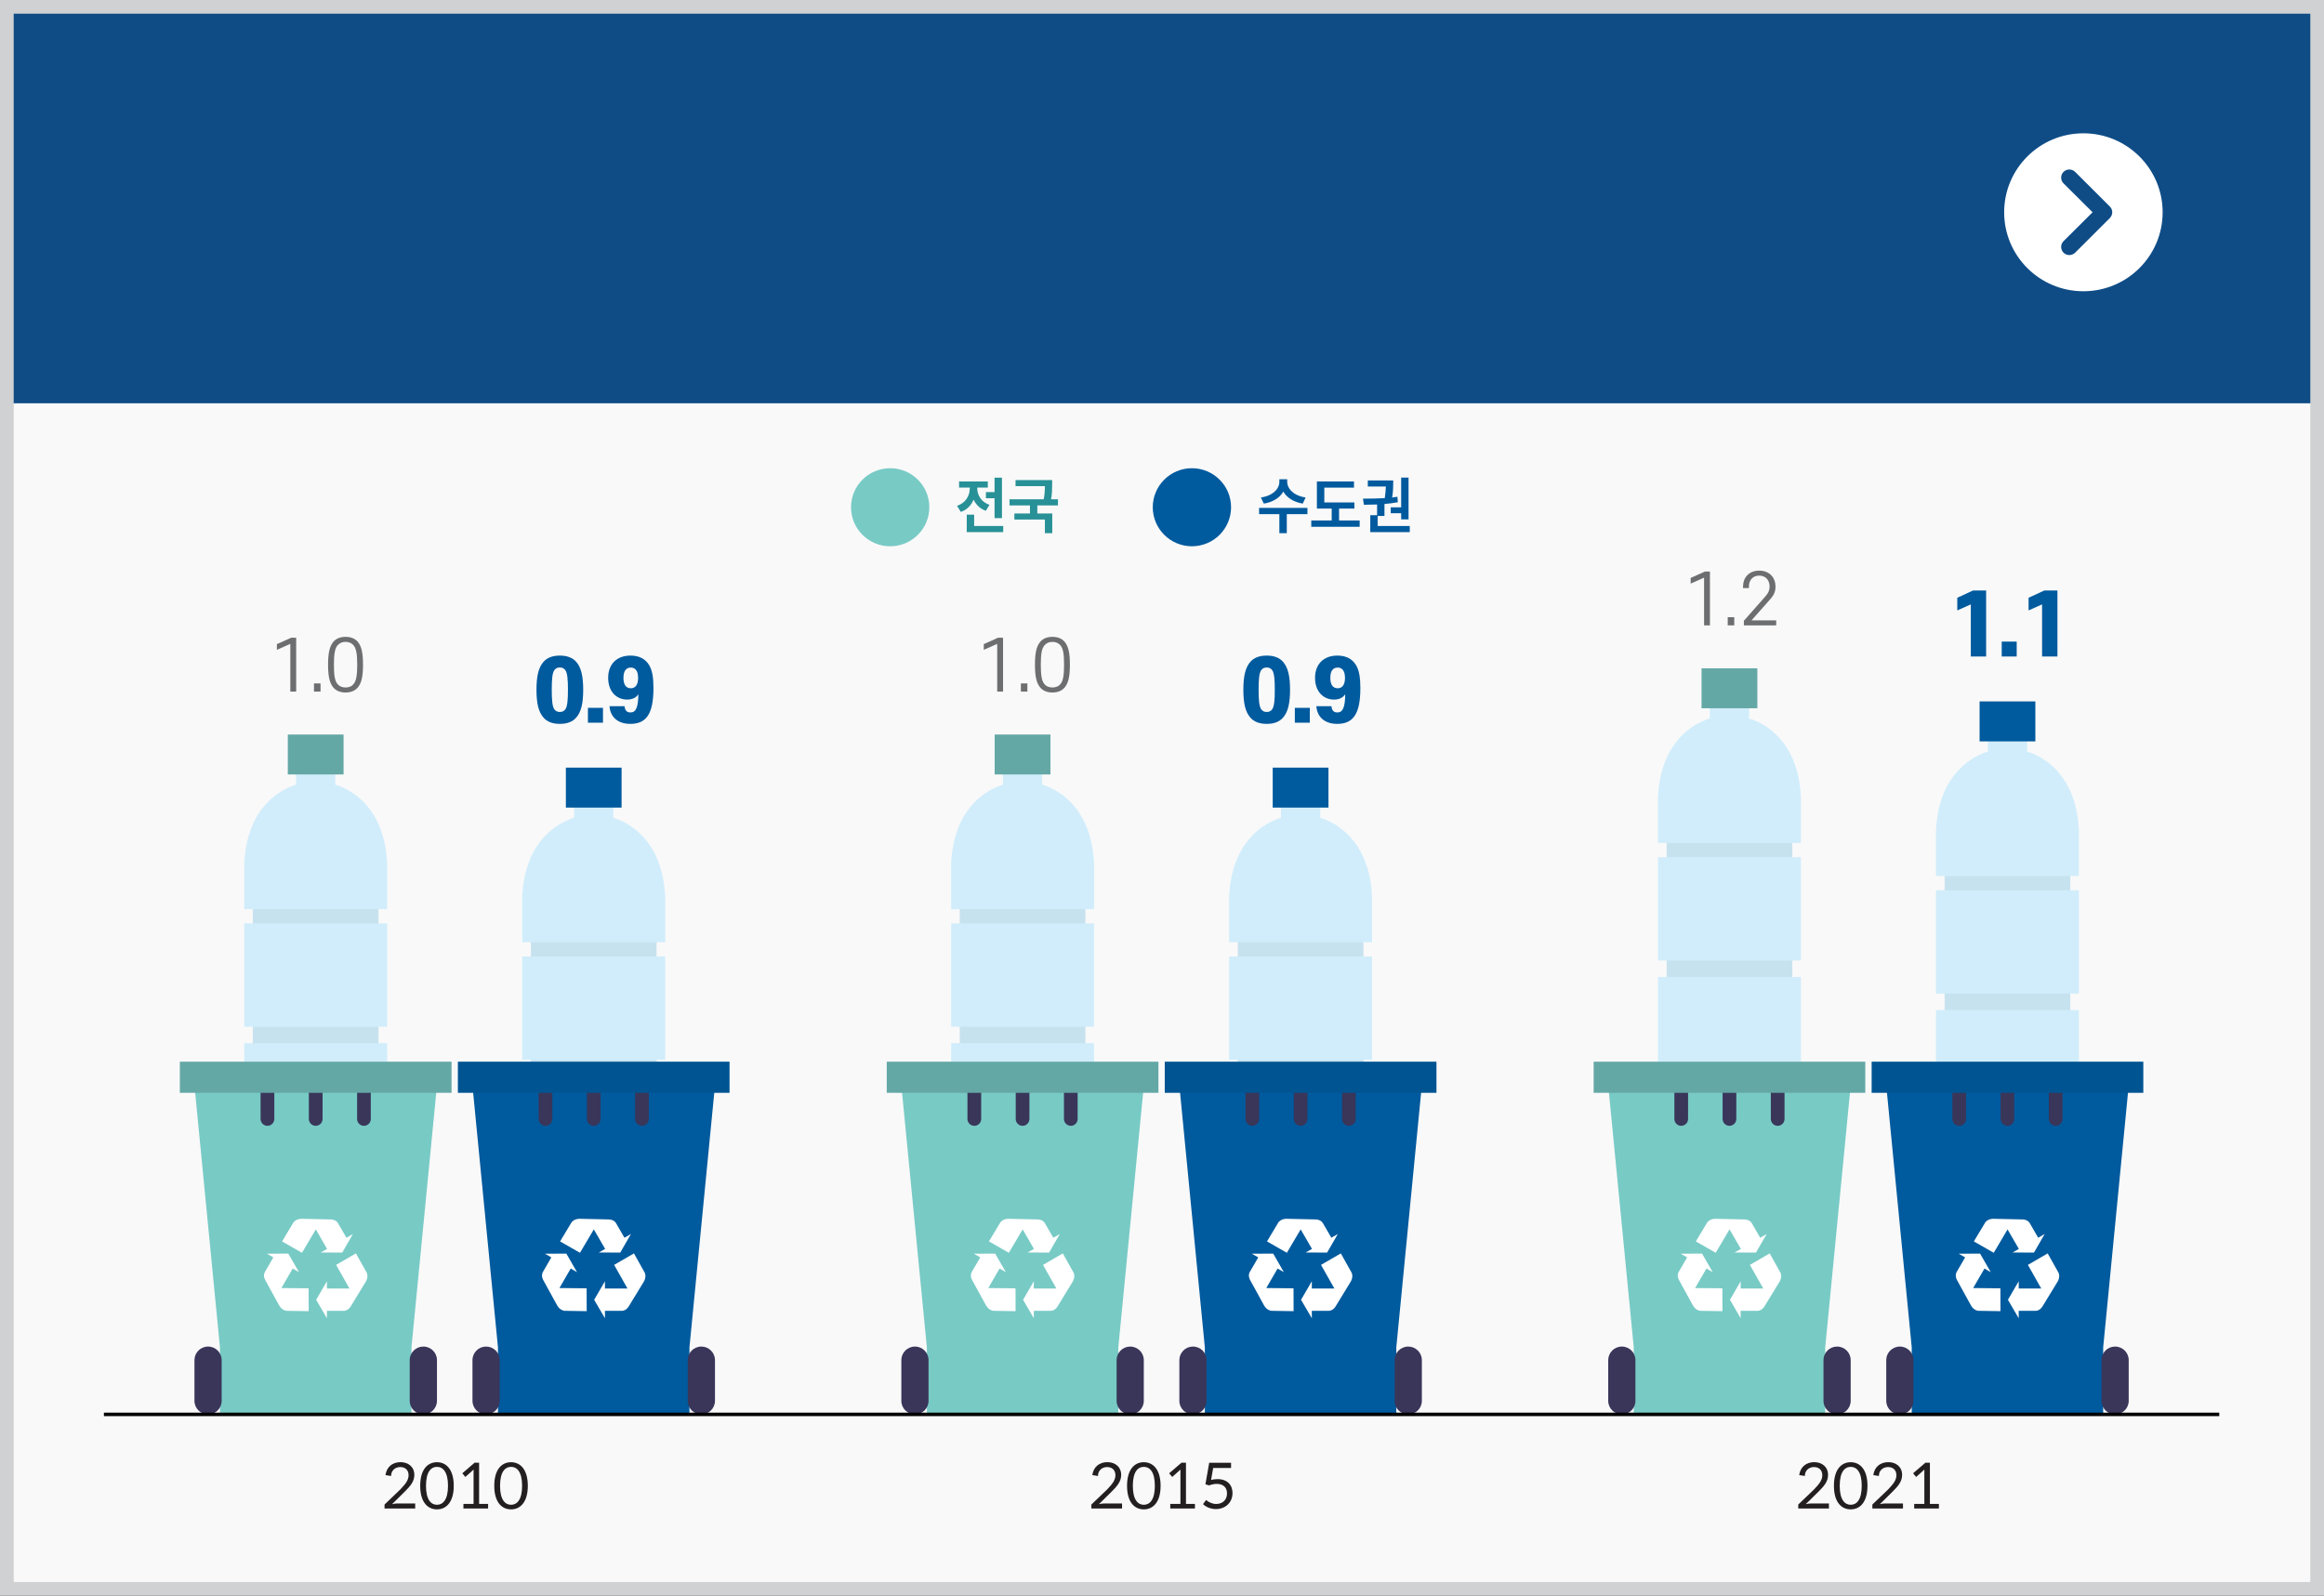 <?xml version="1.0" encoding="utf-8"?>
<!-- Generator: Adobe Illustrator 15.1.0, SVG Export Plug-In . SVG Version: 6.00 Build 0)  -->
<!DOCTYPE svg PUBLIC "-//W3C//DTD SVG 1.1//EN" "http://www.w3.org/Graphics/SVG/1.1/DTD/svg11.dtd">
<svg version="1.1" id="Layer_1" xmlns="http://www.w3.org/2000/svg" xmlns:xlink="http://www.w3.org/1999/xlink" x="0px" y="0px"
	 width="300px" height="206px" viewBox="0 0 300 206" enable-background="new 0 0 300 206" xml:space="preserve">
<rect x="0" y="0" width="300" height="206" fill="#333333" stroke="none"/>
<g>
	<rect x="0.884" y="0.882" fill="#F9F9F9" width="298.232" height="204.232"/>
	<rect x="0.884" y="0.882" fill="#0F4C86" width="298.232" height="51.181"/>
	<g>
		<path fill="#FFFFFF" d="M279.17,27.405c0,5.633-4.585,10.195-10.229,10.195l0,0c-5.649,0-10.229-4.563-10.229-10.195l0,0
			c0-5.63,4.58-10.196,10.229-10.196l0,0C274.585,17.209,279.17,21.775,279.17,27.405L279.17,27.405z"/>
		<path fill="#0F4C86" d="M272.358,26.664l-4.487-4.477c-0.415-0.408-1.084-0.408-1.494,0c-0.41,0.412-0.41,1.078,0,1.486
			l3.75,3.731l-3.75,3.73c-0.41,0.412-0.41,1.078,0,1.49c0.21,0.202,0.479,0.304,0.747,0.304s0.537-0.102,0.747-0.304l4.487-4.477
			c0.195-0.202,0.308-0.47,0.308-0.744C272.666,27.127,272.554,26.859,272.358,26.664z"/>
	</g>
	<g>
		<g>
			<g>
				<path fill="#231F20" d="M53.599,194.745h-3.96v-0.514l2.036-1.948c0.62-0.658,1.069-1.164,1.069-1.852
					c-0.02-0.708-0.474-1.037-1.089-1.037c-0.674,0-1.172,0.48-1.172,1.153l-0.723-0.116c0.151-1.084,0.933-1.67,1.938-1.67
					s1.787,0.607,1.787,1.652c0,0.871-0.566,1.485-1.235,2.151l-1.646,1.627c0.225-0.065,0.464-0.095,0.664-0.095h2.329V194.745z"/>
				<path fill="#231F20" d="M56.406,194.857c-1.221,0-2.163-0.955-2.163-3.041c0-2.093,0.942-3.048,2.163-3.048
					c1.216,0,2.168,0.955,2.168,3.048C58.574,193.902,57.622,194.857,56.406,194.857z M56.406,189.369
					c-0.747,0-1.416,0.611-1.416,2.447c0,1.83,0.669,2.448,1.416,2.448s1.426-0.618,1.426-2.448
					C57.832,189.98,57.153,189.369,56.406,189.369z"/>
				<path fill="#231F20" d="M63.008,194.745h-3.184v-0.593h1.309v-4.233c0-0.072,0-0.145,0.01-0.203l-1.074,0.955l-0.391-0.474
					l1.582-1.363h0.586v5.318h1.162V194.745z"/>
				<path fill="#231F20" d="M65.972,194.857c-1.226,0-2.168-0.955-2.168-3.041c0-2.093,0.942-3.048,2.168-3.048
					c1.211,0,2.163,0.955,2.163,3.048C68.135,193.902,67.183,194.857,65.972,194.857z M65.972,189.369
					c-0.747,0-1.421,0.611-1.421,2.447c0,1.83,0.674,2.448,1.421,2.448s1.426-0.618,1.426-2.448
					C67.397,189.98,66.719,189.369,65.972,189.369z"/>
			</g>
		</g>
		<g>
			<g>
				<path fill="#231F20" d="M144.844,194.745h-3.96v-0.514l2.036-1.948c0.62-0.658,1.069-1.164,1.069-1.852
					c-0.024-0.708-0.474-1.037-1.084-1.037c-0.679,0-1.172,0.48-1.172,1.153l-0.728-0.116c0.151-1.084,0.933-1.67,1.938-1.67
					s1.787,0.607,1.787,1.652c0,0.871-0.562,1.485-1.23,2.151l-1.65,1.627c0.225-0.065,0.469-0.095,0.669-0.095h2.324V194.745z"/>
				<path fill="#231F20" d="M147.651,194.857c-1.221,0-2.163-0.955-2.163-3.041c0-2.093,0.942-3.048,2.163-3.048
					c1.216,0,2.168,0.955,2.168,3.048C149.819,193.902,148.867,194.857,147.651,194.857z M147.651,189.369
					c-0.747,0-1.416,0.611-1.416,2.447c0,1.83,0.669,2.448,1.416,2.448c0.752,0,1.426-0.618,1.426-2.448
					C149.077,189.98,148.403,189.369,147.651,189.369z"/>
				<path fill="#231F20" d="M154.253,194.745h-3.188v-0.593h1.313v-4.233c0-0.072,0-0.145,0.01-0.203l-1.069,0.955l-0.396-0.474
					l1.587-1.363h0.586v5.318h1.157V194.745z"/>
				<path fill="#231F20" d="M157.183,190.952c1.25,0,1.919,0.767,1.919,1.794c0,1.251-0.942,2.071-2.144,2.071
					c-0.708,0-1.299-0.289-1.665-0.633l0.396-0.538c0.352,0.296,0.82,0.513,1.304,0.513c0.811,0,1.401-0.506,1.401-1.37
					c0-0.773-0.503-1.222-1.343-1.222c-0.317,0-0.625,0.072-0.967,0.195l-0.479-0.138l0.488-2.784h2.822v0.673h-2.31l-0.269,1.54
					C156.616,190.981,156.899,190.952,157.183,190.952z"/>
			</g>
		</g>
		<g>
			<g>
				<path fill="#231F20" d="M236.094,194.745h-3.96v-0.514l2.036-1.948c0.62-0.658,1.069-1.164,1.069-1.852
					c-0.024-0.708-0.474-1.037-1.084-1.037c-0.679,0-1.172,0.48-1.172,1.153l-0.728-0.116c0.151-1.084,0.933-1.67,1.938-1.67
					s1.787,0.607,1.787,1.652c0,0.871-0.562,1.485-1.23,2.151l-1.65,1.627c0.225-0.065,0.469-0.095,0.669-0.095h2.324V194.745z"/>
				<path fill="#231F20" d="M238.906,194.857c-1.226,0-2.168-0.955-2.168-3.041c0-2.093,0.942-3.048,2.168-3.048
					c1.211,0,2.163,0.955,2.163,3.048C241.069,193.902,240.117,194.857,238.906,194.857z M238.906,189.369
					c-0.747,0-1.421,0.611-1.421,2.447c0,1.83,0.674,2.448,1.421,2.448s1.421-0.618,1.421-2.448
					C240.327,189.98,239.653,189.369,238.906,189.369z"/>
				<path fill="#231F20" d="M245.654,194.745h-3.955v-0.514l2.036-1.948c0.62-0.658,1.069-1.164,1.069-1.852
					c-0.024-0.708-0.474-1.037-1.089-1.037c-0.674,0-1.177,0.48-1.177,1.153l-0.718-0.116c0.151-1.084,0.933-1.67,1.938-1.67
					s1.782,0.607,1.782,1.652c0,0.871-0.562,1.485-1.23,2.151l-1.646,1.627c0.225-0.065,0.464-0.095,0.664-0.095h2.324V194.745z"/>
				<path fill="#231F20" d="M250.288,194.745H247.1v-0.593h1.309v-4.233c0-0.072,0-0.145,0.01-0.203l-1.069,0.955l-0.396-0.474
					l1.587-1.363h0.586v5.318h1.162V194.745z"/>
			</g>
		</g>
	</g>
	<g>
		<g>
			<g>
				<g>
					<rect x="123.887" y="116.8" fill="#C7E2EF" width="16.226" height="3.258"/>
					<rect x="123.887" y="131.797" fill="#C7E2EF" width="16.226" height="4.194"/>
					<path fill="#D1EDFB" d="M122.778,147.459c0,0,0.303,2.527,3.242,2.426c0,0,1.929,0,2.339-1.818c0,0,0.503,2.122,3.34,2.024
						h0.605c2.842,0.098,3.35-2.024,3.35-2.024c0.405,1.818,2.329,1.818,2.329,1.818c2.944,0.102,3.247-2.426,3.247-2.426v-12.788
						h-18.452V147.459z"/>
					<rect x="122.778" y="119.208" fill="#D1EDFB" width="18.452" height="13.341"/>
					<path fill="#D1EDFB" d="M141.23,111.507c-0.405-9.104-7.095-10.314-7.095-10.314h-4.263c0,0-6.689,1.211-7.095,10.314v5.861
						h18.452V111.507z"/>
					<rect x="129.468" y="99.681" fill="#D1EDFB" width="5.068" height="2.723"/>
					<rect x="128.398" y="94.825" fill="#64A8A6" width="7.202" height="5.156"/>
				</g>
			</g>
			<g>
				<g>
					<rect x="159.78" y="121.073" fill="#C7E2EF" width="16.226" height="3.258"/>
					<rect x="159.78" y="136.07" fill="#C7E2EF" width="16.226" height="4.194"/>
					<path fill="#D1EDFB" d="M158.662,151.732c0,0,0.308,2.531,3.247,2.43c0,0,1.924,0,2.334-1.822c0,0,0.508,2.122,3.345,2.024
						h0.61c2.837,0.098,3.345-2.024,3.345-2.024c0.405,1.822,2.329,1.822,2.329,1.822c2.944,0.102,3.247-2.43,3.247-2.43v-12.784
						h-18.457V151.732z"/>
					<rect x="158.662" y="123.481" fill="#D1EDFB" width="18.457" height="13.341"/>
					<path fill="#D1EDFB" d="M177.119,115.78c-0.405-9.096-7.1-10.311-7.1-10.311h-4.258c0,0-6.689,1.215-7.1,10.311v5.861h18.457
						V115.78z"/>
					<rect x="165.356" y="103.954" fill="#D1EDFB" width="5.073" height="2.73"/>
					<rect x="164.292" y="99.099" fill="#005A9E" width="7.197" height="5.159"/>
				</g>
			</g>
			<g>
				<g>
					<polygon fill="#005A9E" points="178.882,140.076 175.654,140.076 160.127,140.076 156.904,140.076 152.236,140.076 
						155.532,173.953 155.532,182.594 160.488,182.594 160.693,182.594 175.098,182.594 175.293,182.594 180.244,182.594 
						180.244,173.953 183.545,140.076 					"/>
					<g>
						<g>
							<path fill="#FFFFFF" d="M174.487,164.321l-1.401-2.509l-2.559,1.482l1.724,3.051h-2.91v-0.937l-1.392,2.391l1.392,2.382
								v-0.958h2.217c0.542-0.021,0.85-0.567,0.85-0.567l1.592-2.606l0.376-0.618C174.727,164.799,174.487,164.321,174.487,164.321z
								"/>
							<path fill="#FFFFFF" d="M163.462,166.284l1.46-2.52l0.811,0.47l-1.377-2.394l-2.764,0.008l0.835,0.477l-1.113,1.917
								c-0.254,0.484,0.068,1.02,0.068,1.02l1.47,2.675l0.347,0.633c0.381,0.618,0.908,0.651,0.908,0.651l2.881,0.047l-0.01-2.95
								L163.462,166.284z"/>
							<path fill="#FFFFFF" d="M168.545,161.696l2.769,0.008l1.382-2.394l-0.835,0.48l-1.108-1.912
								c-0.293-0.463-0.918-0.452-0.918-0.452l-3.057-0.068l-0.732-0.015c-0.718,0.011-1.016,0.459-1.016,0.459l-1.475,2.462
								l2.563,1.468l1.782-3.019l1.46,2.517L168.545,161.696z"/>
						</g>
					</g>
					<g>
						<g>
							<path fill="#39365A" d="M162.549,139.606v4.852c0,0.484-0.4,0.882-0.884,0.882l0,0c-0.493,0-0.889-0.397-0.889-0.882v-4.852
								H162.549z"/>
							<path fill="#39365A" d="M168.779,139.606v4.852c0,0.484-0.4,0.882-0.884,0.882l0,0c-0.493,0-0.889-0.397-0.889-0.882v-4.852
								H168.779z"/>
							<path fill="#39365A" d="M175.005,139.606v4.852c0,0.484-0.396,0.882-0.889,0.882l0,0c-0.483,0-0.879-0.397-0.879-0.882
								v-4.852H175.005z"/>
						</g>
					</g>
					<polygon fill="#005492" points="180.024,137.061 178.882,137.061 156.899,137.061 156.06,137.061 150.356,137.061 
						150.356,141.081 156.06,141.081 156.899,141.081 178.882,141.081 180.024,141.081 185.43,141.081 185.43,137.061 					"/>
					<g>
						<path fill="#39365A" d="M155.752,180.844c0,0.969-0.781,1.75-1.758,1.75l0,0c-0.967,0-1.753-0.781-1.753-1.75v-5.257
							c0-0.965,0.786-1.75,1.753-1.75l0,0c0.977,0,1.758,0.785,1.758,1.75V180.844z"/>
						<path fill="#39365A" d="M183.545,180.844c0,0.969-0.791,1.75-1.758,1.75l0,0c-0.972,0-1.758-0.781-1.758-1.75v-5.257
							c0-0.965,0.786-1.75,1.758-1.75l0,0c0.967,0,1.758,0.785,1.758,1.75V180.844z"/>
					</g>
				</g>
			</g>
			<g>
				<g>
					<polygon fill="#78CAC5" points="142.988,140.076 139.766,140.076 124.243,140.076 121.016,140.076 116.348,140.076 
						119.648,173.953 119.648,182.594 124.604,182.594 124.8,182.594 139.204,182.594 139.404,182.594 144.36,182.594 
						144.36,173.953 147.661,140.076 					"/>
					<g>
						<path fill="#FFFFFF" d="M138.599,164.321l-1.401-2.509l-2.559,1.482l1.724,3.051h-2.91v-0.937l-1.387,2.391l1.387,2.382
							v-0.958h2.217c0.542-0.021,0.85-0.567,0.85-0.567l1.592-2.606l0.376-0.618C138.838,164.799,138.599,164.321,138.599,164.321z"
							/>
						<path fill="#FFFFFF" d="M127.578,166.284l1.455-2.52l0.815,0.47l-1.382-2.394l-2.764,0.008l0.835,0.477l-1.113,1.917
							c-0.254,0.484,0.068,1.02,0.068,1.02l1.47,2.675l0.352,0.633c0.376,0.618,0.908,0.651,0.908,0.651l2.876,0.047l-0.005-2.95
							L127.578,166.284z"/>
						<path fill="#FFFFFF" d="M132.656,161.696l2.773,0.008l1.377-2.394l-0.835,0.48l-1.108-1.912
							c-0.293-0.463-0.923-0.452-0.923-0.452l-3.052-0.068l-0.728-0.015c-0.723,0.011-1.021,0.459-1.021,0.459l-1.479,2.462
							l2.568,1.468l1.787-3.019l1.455,2.517L132.656,161.696z"/>
					</g>
					<g>
						<path fill="#39365A" d="M126.66,139.606v4.852c0,0.484-0.4,0.882-0.884,0.882l0,0c-0.493,0-0.889-0.397-0.889-0.882v-4.852
							H126.66z"/>
						<path fill="#39365A" d="M132.886,139.606v4.852c0,0.484-0.396,0.882-0.884,0.882l0,0c-0.488,0-0.884-0.397-0.884-0.882v-4.852
							H132.886z"/>
						<path fill="#39365A" d="M139.111,139.606v4.852c0,0.484-0.391,0.882-0.879,0.882l0,0c-0.488,0-0.889-0.397-0.889-0.882v-4.852
							H139.111z"/>
					</g>
					<polygon fill="#64A8A6" points="144.136,137.061 142.993,137.061 121.016,137.061 120.166,137.061 114.468,137.061 
						114.468,141.081 120.166,141.081 121.016,141.081 142.993,141.081 144.136,141.081 149.541,141.081 149.541,137.061 					"/>
					<g>
						<path fill="#39365A" d="M119.863,180.844c0,0.969-0.781,1.75-1.753,1.75l0,0c-0.972,0-1.758-0.781-1.758-1.75v-5.257
							c0-0.965,0.786-1.75,1.758-1.75l0,0c0.972,0,1.753,0.785,1.753,1.75V180.844z"/>
						<path fill="#39365A" d="M147.651,180.844c0,0.969-0.786,1.75-1.758,1.75l0,0c-0.962,0-1.753-0.781-1.753-1.75v-5.257
							c0-0.965,0.791-1.75,1.753-1.75l0,0c0.972,0,1.758,0.785,1.758,1.75V180.844z"/>
					</g>
				</g>
			</g>
			<g>
				<g>
					<path fill="#005A9E" d="M165.64,92.627c-0.464,0.55-1.177,0.824-2.119,0.824c-0.952,0-1.66-0.274-2.129-0.824
						c-0.62-0.723-0.889-1.814-0.889-3.586s0.269-2.86,0.889-3.587c0.469-0.542,1.177-0.82,2.129-0.82
						c0.942,0,1.655,0.278,2.119,0.82c0.62,0.727,0.889,1.815,0.889,3.587S166.26,91.904,165.64,92.627z M164.258,86.568
						c-0.181-0.282-0.415-0.398-0.737-0.398s-0.576,0.116-0.747,0.398c-0.225,0.368-0.303,1.142-0.303,2.473
						c0,1.338,0.078,2.093,0.303,2.48c0.171,0.274,0.425,0.394,0.747,0.394s0.557-0.119,0.737-0.394
						c0.225-0.388,0.303-1.143,0.303-2.48C164.561,87.71,164.482,86.937,164.258,86.568z"/>
					<path fill="#005A9E" d="M169.082,93.3h-1.934v-1.92h1.934V93.3z"/>
					<path fill="#005A9E" d="M171.875,91.167c0.044,0.542,0.288,0.81,0.762,0.81c0.698,0,0.996-0.65,1.016-2.357
						c-0.269,0.438-0.791,0.694-1.445,0.694c-1.362,0-2.451-1.013-2.451-2.81c0-1.761,1.113-2.87,2.881-2.87
						c1.05,0,1.895,0.383,2.402,1.218c0.449,0.734,0.566,1.772,0.566,2.979c0,3.37-0.947,4.62-2.988,4.62
						c-1.587,0-2.583-0.853-2.695-2.284H171.875z M172.681,86.181c-0.625,0-0.952,0.46-0.952,1.334c0,0.875,0.327,1.338,0.952,1.338
						c0.596,0,0.942-0.463,0.942-1.338C173.623,86.641,173.276,86.181,172.681,86.181z"/>
				</g>
			</g>
			<g>
				<g>
					<path fill="#6D6E70" d="M128.726,89.283v-6.164l-1.733,0.773v-0.737l1.841-0.824h0.649v6.952H128.726z"/>
					<path fill="#6D6E70" d="M132.622,89.283h-0.84v-1.056h0.84V89.283z"/>
					<path fill="#6D6E70" d="M137.432,88.759c-0.356,0.419-0.889,0.64-1.577,0.64c-0.684,0-1.216-0.221-1.572-0.64
						c-0.464-0.557-0.684-1.355-0.684-2.95c0-1.598,0.22-2.397,0.684-2.957c0.356-0.416,0.889-0.637,1.572-0.637
						c0.688,0,1.221,0.221,1.577,0.637c0.464,0.56,0.679,1.359,0.679,2.957C138.11,87.403,137.896,88.202,137.432,88.759z
						 M136.914,83.343c-0.244-0.311-0.596-0.48-1.06-0.48c-0.449,0-0.806,0.17-1.055,0.48c-0.313,0.397-0.444,1.07-0.444,2.466
						c0,1.389,0.122,2.075,0.444,2.473c0.239,0.312,0.605,0.471,1.055,0.471c0.464,0,0.82-0.159,1.06-0.471
						c0.313-0.397,0.444-1.084,0.444-2.473C137.358,84.413,137.227,83.74,136.914,83.343z"/>
				</g>
			</g>
		</g>
		<g>
			<g>
				<g>
					<rect x="215.142" y="108.253" fill="#C7E2EF" width="16.221" height="3.254"/>
					<rect x="215.142" y="123.25" fill="#C7E2EF" width="16.221" height="4.194"/>
					<path fill="#D1EDFB" d="M214.028,138.912c0,0,0.303,2.523,3.242,2.426c0,0,1.929,0,2.334-1.818c0,0,0.503,2.118,3.345,2.021
						h0.605c2.842,0.098,3.35-2.021,3.35-2.021c0.405,1.818,2.329,1.818,2.329,1.818c2.944,0.098,3.247-2.426,3.247-2.426v-12.788
						h-18.452V138.912z"/>
					<rect x="214.028" y="110.661" fill="#D1EDFB" width="18.452" height="13.341"/>
					<path fill="#D1EDFB" d="M232.48,102.957c-0.405-9.101-7.1-10.312-7.1-10.312h-4.258c0,0-6.694,1.211-7.095,10.312v5.864h18.452
						V102.957z"/>
					<rect x="220.718" y="91.131" fill="#D1EDFB" width="5.068" height="2.726"/>
					<rect x="219.648" y="86.278" fill="#64A8A6" width="7.207" height="5.156"/>
				</g>
			</g>
			<g>
				<g>
					<rect x="251.025" y="112.53" fill="#C7E2EF" width="16.226" height="3.254"/>
					<rect x="251.025" y="127.523" fill="#C7E2EF" width="16.226" height="4.194"/>
					<path fill="#D1EDFB" d="M249.912,143.186c0,0,0.308,2.527,3.247,2.426c0,0,1.924,0,2.329-1.818c0,0,0.513,2.122,3.35,2.024
						h0.605c2.842,0.098,3.35-2.024,3.35-2.024c0.4,1.818,2.329,1.818,2.329,1.818c2.944,0.102,3.242-2.426,3.242-2.426v-12.788
						h-18.452V143.186z"/>
					<rect x="249.912" y="114.935" fill="#D1EDFB" width="18.452" height="13.341"/>
					<path fill="#D1EDFB" d="M268.364,107.233c-0.4-9.1-7.095-10.311-7.095-10.311h-4.258c0,0-6.689,1.211-7.1,10.311v5.864h18.452
						V107.233z"/>
					<rect x="256.606" y="95.407" fill="#D1EDFB" width="5.068" height="2.727"/>
					<rect x="255.542" y="90.552" fill="#005A9E" width="7.197" height="5.159"/>
				</g>
			</g>
			<g>
				<g>
					<polygon fill="#005A9E" points="270.127,140.076 266.904,140.076 251.377,140.076 248.154,140.076 243.486,140.076 
						246.782,173.953 246.782,182.594 251.738,182.594 251.938,182.594 266.348,182.594 266.543,182.594 271.494,182.594 
						271.494,173.953 274.795,140.076 					"/>
					<g>
						<g>
							<path fill="#FFFFFF" d="M265.737,164.321l-1.406-2.509l-2.554,1.482l1.724,3.051h-2.91v-0.937l-1.392,2.391l1.392,2.382
								v-0.958h2.217c0.542-0.021,0.85-0.567,0.85-0.567l1.592-2.606l0.376-0.618C265.977,164.799,265.737,164.321,265.737,164.321z
								"/>
							<path fill="#FFFFFF" d="M254.712,166.284l1.46-2.52l0.811,0.47l-1.377-2.394l-2.764,0.008l0.835,0.477l-1.113,1.917
								c-0.254,0.484,0.068,1.02,0.068,1.02l1.47,2.675l0.352,0.633c0.371,0.618,0.903,0.651,0.903,0.651l2.881,0.047l-0.01-2.95
								L254.712,166.284z"/>
							<path fill="#FFFFFF" d="M259.795,161.696l2.769,0.008l1.377-2.394l-0.835,0.48l-1.104-1.912
								c-0.293-0.463-0.918-0.452-0.918-0.452l-3.057-0.068l-0.732-0.015c-0.723,0.011-1.016,0.459-1.016,0.459l-1.479,2.462
								l2.568,1.468l1.782-3.019l1.46,2.517L259.795,161.696z"/>
						</g>
					</g>
					<g>
						<g>
							<path fill="#39365A" d="M253.799,139.606v4.852c0,0.484-0.4,0.882-0.884,0.882l0,0c-0.493,0-0.889-0.397-0.889-0.882v-4.852
								H253.799z"/>
							<path fill="#39365A" d="M260.02,139.606v4.852c0,0.484-0.391,0.882-0.879,0.882l0,0c-0.488,0-0.884-0.397-0.884-0.882v-4.852
								H260.02z"/>
							<path fill="#39365A" d="M266.25,139.606v4.852c0,0.484-0.391,0.882-0.884,0.882l0,0c-0.483,0-0.884-0.397-0.884-0.882v-4.852
								H266.25z"/>
						</g>
					</g>
					<polygon fill="#005492" points="271.274,137.061 270.132,137.061 248.149,137.061 247.305,137.061 241.606,137.061 
						241.606,141.081 247.305,141.081 248.149,141.081 270.132,141.081 271.274,141.081 276.675,141.081 276.675,137.061 					"/>
					<g>
						<path fill="#39365A" d="M247.002,180.844c0,0.969-0.781,1.75-1.753,1.75l0,0c-0.972,0-1.758-0.781-1.758-1.75v-5.257
							c0-0.965,0.786-1.75,1.758-1.75l0,0c0.972,0,1.753,0.785,1.753,1.75V180.844z"/>
						<path fill="#39365A" d="M274.79,180.844c0,0.969-0.786,1.75-1.758,1.75l0,0c-0.967,0-1.753-0.781-1.753-1.75v-5.257
							c0-0.965,0.786-1.75,1.753-1.75l0,0c0.972,0,1.758,0.785,1.758,1.75V180.844z"/>
					</g>
				</g>
			</g>
			<g>
				<g>
					<polygon fill="#78CAC5" points="234.238,140.076 231.016,140.076 215.493,140.076 212.266,140.076 207.598,140.076 
						210.898,173.953 210.898,182.594 215.854,182.594 216.05,182.594 230.454,182.594 230.654,182.594 235.61,182.594 
						235.61,173.953 238.906,140.076 					"/>
					<g>
						<path fill="#FFFFFF" d="M229.844,164.321l-1.396-2.509l-2.559,1.482l1.729,3.051h-2.92v-0.937l-1.382,2.391l1.382,2.382
							v-0.958h2.222c0.542-0.021,0.85-0.567,0.85-0.567l1.592-2.606l0.376-0.618C230.088,164.799,229.844,164.321,229.844,164.321z"
							/>
						<path fill="#FFFFFF" d="M218.823,166.284l1.46-2.52l0.811,0.47l-1.377-2.394l-2.769,0.008l0.84,0.477l-1.113,1.917
							c-0.249,0.484,0.068,1.02,0.068,1.02l1.47,2.675l0.352,0.633c0.371,0.618,0.908,0.651,0.908,0.651l2.876,0.047l-0.01-2.95
							L218.823,166.284z"/>
						<path fill="#FFFFFF" d="M223.906,161.696l2.769,0.008l1.382-2.394l-0.835,0.48l-1.108-1.912
							c-0.293-0.463-0.923-0.452-0.923-0.452l-3.057-0.068l-0.723-0.015c-0.723,0.011-1.021,0.459-1.021,0.459l-1.479,2.462
							l2.568,1.468l1.782-3.019l1.465,2.517L223.906,161.696z"/>
					</g>
					<g>
						<path fill="#39365A" d="M217.91,139.606v4.852c0,0.484-0.4,0.882-0.889,0.882l0,0c-0.488,0-0.879-0.397-0.879-0.882v-4.852
							H217.91z"/>
						<path fill="#39365A" d="M224.136,139.606v4.852c0,0.484-0.396,0.882-0.884,0.882l0,0c-0.488,0-0.884-0.397-0.884-0.882v-4.852
							H224.136z"/>
						<path fill="#39365A" d="M230.361,139.606v4.852c0,0.484-0.391,0.882-0.884,0.882l0,0c-0.483,0-0.884-0.397-0.884-0.882v-4.852
							H230.361z"/>
					</g>
					<polygon fill="#64A8A6" points="235.381,137.061 234.243,137.061 212.261,137.061 211.421,137.061 205.718,137.061 
						205.718,141.081 211.421,141.081 212.261,141.081 234.243,141.081 235.381,141.081 240.786,141.081 240.786,137.061 					"/>
					<g>
						<path fill="#39365A" d="M211.113,180.844c0,0.969-0.781,1.75-1.753,1.75l0,0c-0.972,0-1.758-0.781-1.758-1.75v-5.257
							c0-0.965,0.786-1.75,1.758-1.75l0,0c0.972,0,1.753,0.785,1.753,1.75V180.844z"/>
						<path fill="#39365A" d="M238.901,180.844c0,0.969-0.786,1.75-1.758,1.75l0,0c-0.967,0-1.753-0.781-1.753-1.75v-5.257
							c0-0.965,0.786-1.75,1.753-1.75l0,0c0.972,0,1.758,0.785,1.758,1.75V180.844z"/>
					</g>
				</g>
			</g>
			<g>
				<g>
					<path fill="#005A9E" d="M254.409,84.753v-6.729l-1.748,0.781v-1.635l2.036-0.939h1.689v8.521H254.409z"/>
					<path fill="#005A9E" d="M260.332,84.753h-1.934v-1.924h1.934V84.753z"/>
					<path fill="#005A9E" d="M263.608,84.753v-6.729l-1.743,0.781v-1.635l2.031-0.939h1.694v8.521H263.608z"/>
				</g>
			</g>
			<g>
				<g>
					<path fill="#6D6E70" d="M219.976,80.732v-6.16l-1.733,0.77v-0.733l1.836-0.824h0.654v6.948H219.976z"/>
					<path fill="#6D6E70" d="M223.872,80.732h-0.845v-1.056h0.845V80.732z"/>
					<path fill="#6D6E70" d="M228.511,77.363l-2.412,2.726h3.184v0.644h-4.17V80.14l2.793-3.167
						c0.386-0.434,0.527-0.796,0.527-1.251c0-0.824-0.508-1.41-1.338-1.41c-0.845,0-1.333,0.597-1.333,1.41v0.195h-0.757v-0.203
						c0-1.116,0.737-2.046,2.09-2.046s2.1,0.93,2.1,2.046C229.194,76.336,229.038,76.771,228.511,77.363z"/>
				</g>
			</g>
		</g>
		<g>
			<g>
				<g>
					<rect x="32.637" y="116.8" fill="#C7E2EF" width="16.226" height="3.258"/>
					<rect x="32.637" y="131.797" fill="#C7E2EF" width="16.226" height="4.194"/>
					<path fill="#D1EDFB" d="M31.528,147.459c0,0,0.303,2.527,3.242,2.426c0,0,1.929,0,2.334-1.818c0,0,0.508,2.122,3.345,2.024
						h0.61c2.837,0.098,3.345-2.024,3.345-2.024c0.405,1.818,2.329,1.818,2.329,1.818c2.944,0.102,3.247-2.426,3.247-2.426v-12.788
						H31.528V147.459z"/>
					<rect x="31.528" y="119.208" fill="#D1EDFB" width="18.452" height="13.341"/>
					<path fill="#D1EDFB" d="M49.98,111.507c-0.405-9.104-7.095-10.314-7.095-10.314h-4.263c0,0-6.689,1.211-7.095,10.314v5.861
						H49.98V111.507z"/>
					<rect x="38.218" y="99.681" fill="#D1EDFB" width="5.073" height="2.723"/>
					<rect x="37.153" y="94.825" fill="#64A8A6" width="7.197" height="5.156"/>
				</g>
			</g>
			<g>
				<g>
					<rect x="68.53" y="121.073" fill="#C7E2EF" width="16.226" height="3.258"/>
					<rect x="68.53" y="136.07" fill="#C7E2EF" width="16.226" height="4.194"/>
					<path fill="#D1EDFB" d="M67.412,151.732c0,0,0.308,2.531,3.247,2.43c0,0,1.929,0,2.334-1.822c0,0,0.508,2.122,3.345,2.024h0.61
						c2.837,0.098,3.345-2.024,3.345-2.024c0.405,1.822,2.329,1.822,2.329,1.822c2.944,0.102,3.247-2.43,3.247-2.43v-12.784H67.412
						V151.732z"/>
					<rect x="67.412" y="123.481" fill="#D1EDFB" width="18.457" height="13.341"/>
					<path fill="#D1EDFB" d="M85.869,115.78c-0.405-9.096-7.1-10.311-7.1-10.311h-4.258c0,0-6.694,1.215-7.1,10.311v5.861h18.457
						V115.78z"/>
					<rect x="74.106" y="103.954" fill="#D1EDFB" width="5.073" height="2.73"/>
					<rect x="73.047" y="99.099" fill="#005A9E" width="7.192" height="5.159"/>
				</g>
			</g>
			<g>
				<g>
					<polygon fill="#005A9E" points="87.627,140.076 84.404,140.076 68.877,140.076 65.654,140.076 60.981,140.076 64.282,173.953 
						64.282,182.594 69.238,182.594 69.438,182.594 83.843,182.594 84.043,182.594 88.999,182.594 88.999,173.953 92.3,140.076 
											"/>
					<g>
						<g>
							<path fill="#FFFFFF" d="M83.237,164.321l-1.401-2.509l-2.559,1.482l1.724,3.051h-2.91v-0.937l-1.392,2.391l1.392,2.382
								v-0.958h2.217c0.547-0.021,0.85-0.567,0.85-0.567l1.592-2.606l0.376-0.618C83.477,164.799,83.237,164.321,83.237,164.321z"/>
							<path fill="#FFFFFF" d="M72.217,166.284l1.455-2.52l0.815,0.47l-1.377-2.394l-2.769,0.008l0.83,0.477l-1.108,1.917
								c-0.254,0.484,0.068,1.02,0.068,1.02l1.47,2.675l0.347,0.633c0.381,0.618,0.913,0.651,0.913,0.651l2.876,0.047l-0.01-2.95
								L72.217,166.284z"/>
							<path fill="#FFFFFF" d="M77.3,161.696l2.769,0.008l1.377-2.394l-0.835,0.48l-1.108-1.912
								c-0.293-0.463-0.913-0.452-0.913-0.452l-3.062-0.068l-0.728-0.015c-0.723,0.011-1.021,0.459-1.021,0.459l-1.479,2.462
								l2.568,1.468l1.787-3.019l1.46,2.517L77.3,161.696z"/>
						</g>
					</g>
					<g>
						<g>
							<path fill="#39365A" d="M71.299,139.606v4.852c0,0.484-0.396,0.882-0.889,0.882l0,0c-0.483,0-0.884-0.397-0.884-0.882v-4.852
								H71.299z"/>
							<path fill="#39365A" d="M77.529,139.606v4.852c0,0.484-0.4,0.882-0.889,0.882l0,0c-0.488,0-0.884-0.397-0.884-0.882v-4.852
								H77.529z"/>
							<path fill="#39365A" d="M83.755,139.606v4.852c0,0.484-0.396,0.882-0.884,0.882l0,0c-0.493,0-0.889-0.397-0.889-0.882v-4.852
								H83.755z"/>
						</g>
					</g>
					<polygon fill="#005492" points="88.779,137.061 87.632,137.061 65.654,137.061 64.814,137.061 59.106,137.061 59.106,141.081 
						64.814,141.081 65.654,141.081 87.632,141.081 88.779,141.081 94.175,141.081 94.175,137.061 					"/>
					<g>
						<path fill="#39365A" d="M64.507,180.844c0,0.969-0.791,1.75-1.763,1.75l0,0c-0.962,0-1.753-0.781-1.753-1.75v-5.257
							c0-0.965,0.791-1.75,1.753-1.75l0,0c0.972,0,1.763,0.785,1.763,1.75V180.844z"/>
						<path fill="#39365A" d="M92.295,180.844c0,0.969-0.791,1.75-1.758,1.75l0,0c-0.972,0-1.758-0.781-1.758-1.75v-5.257
							c0-0.965,0.786-1.75,1.758-1.75l0,0c0.967,0,1.758,0.785,1.758,1.75V180.844z"/>
					</g>
				</g>
			</g>
			<g>
				<g>
					<polygon fill="#78CAC5" points="51.738,140.076 48.516,140.076 32.993,140.076 29.766,140.076 25.098,140.076 28.394,173.953 
						28.394,182.594 33.354,182.594 33.555,182.594 47.959,182.594 48.154,182.594 53.115,182.594 53.115,173.953 56.411,140.076 
											"/>
					<g>
						<path fill="#FFFFFF" d="M47.349,164.321l-1.401-2.509l-2.559,1.482l1.724,3.051h-2.91v-0.937l-1.392,2.391l1.392,2.382v-0.958
							h2.217c0.542-0.021,0.854-0.567,0.854-0.567l1.587-2.606l0.376-0.618C47.588,164.799,47.349,164.321,47.349,164.321z"/>
						<path fill="#FFFFFF" d="M36.328,166.284l1.455-2.52l0.815,0.47l-1.382-2.394l-2.764,0.008l0.835,0.477l-1.113,1.917
							c-0.254,0.484,0.068,1.02,0.068,1.02l1.47,2.675l0.352,0.633c0.376,0.618,0.908,0.651,0.908,0.651l2.876,0.047l-0.01-2.95
							L36.328,166.284z"/>
						<path fill="#FFFFFF" d="M41.406,161.696l2.773,0.008l1.377-2.394l-0.835,0.48l-1.108-1.912
							c-0.293-0.463-0.913-0.452-0.913-0.452l-3.062-0.068l-0.728-0.015c-0.723,0.011-1.021,0.459-1.021,0.459l-1.479,2.462
							l2.568,1.468l1.792-3.019l1.45,2.517L41.406,161.696z"/>
					</g>
					<g>
						<path fill="#39365A" d="M35.41,139.606v4.852c0,0.484-0.396,0.882-0.884,0.882l0,0c-0.488,0-0.889-0.397-0.889-0.882v-4.852
							H35.41z"/>
						<path fill="#39365A" d="M41.641,139.606v4.852c0,0.484-0.4,0.882-0.884,0.882l0,0c-0.488,0-0.889-0.397-0.889-0.882v-4.852
							H41.641z"/>
						<path fill="#39365A" d="M47.866,139.606v4.852c0,0.484-0.396,0.882-0.884,0.882l0,0c-0.488,0-0.884-0.397-0.884-0.882v-4.852
							H47.866z"/>
					</g>
					<polygon fill="#64A8A6" points="52.886,137.061 51.743,137.061 29.761,137.061 28.921,137.061 23.218,137.061 23.218,141.081 
						28.921,141.081 29.761,141.081 51.743,141.081 52.886,141.081 58.291,141.081 58.291,137.061 					"/>
					<g>
						<path fill="#39365A" d="M28.613,180.844c0,0.969-0.781,1.75-1.753,1.75l0,0c-0.972,0-1.758-0.781-1.758-1.75v-5.257
							c0-0.965,0.786-1.75,1.758-1.75l0,0c0.972,0,1.753,0.785,1.753,1.75V180.844z"/>
						<path fill="#39365A" d="M56.406,180.844c0,0.969-0.786,1.75-1.758,1.75l0,0c-0.967,0-1.758-0.781-1.758-1.75v-5.257
							c0-0.965,0.791-1.75,1.758-1.75l0,0c0.972,0,1.758,0.785,1.758,1.75V180.844z"/>
					</g>
				</g>
			</g>
			<g>
				<g>
					<path fill="#6D6E70" d="M37.476,89.283v-6.164l-1.733,0.773v-0.737l1.841-0.824h0.649v6.952H37.476z"/>
					<path fill="#6D6E70" d="M41.377,89.283h-0.845v-1.056h0.845V89.283z"/>
					<path fill="#6D6E70" d="M46.182,88.759c-0.356,0.419-0.889,0.64-1.577,0.64c-0.679,0-1.216-0.221-1.572-0.64
						c-0.459-0.557-0.684-1.355-0.684-2.95c0-1.598,0.225-2.397,0.684-2.957c0.356-0.416,0.894-0.637,1.572-0.637
						c0.688,0,1.221,0.221,1.577,0.637c0.464,0.56,0.679,1.359,0.679,2.957C46.86,87.403,46.646,88.202,46.182,88.759z
						 M45.664,83.343c-0.244-0.311-0.596-0.48-1.06-0.48c-0.449,0-0.806,0.17-1.06,0.48c-0.308,0.397-0.439,1.07-0.439,2.466
						c0,1.389,0.122,2.075,0.439,2.473c0.244,0.312,0.61,0.471,1.06,0.471c0.464,0,0.82-0.159,1.06-0.471
						c0.313-0.397,0.449-1.084,0.449-2.473C46.113,84.413,45.977,83.74,45.664,83.343z"/>
				</g>
			</g>
			<g>
				<g>
					<path fill="#005A9E" d="M74.395,92.627c-0.474,0.55-1.177,0.824-2.124,0.824c-0.952,0-1.655-0.274-2.124-0.824
						c-0.625-0.723-0.894-1.814-0.894-3.586s0.269-2.86,0.894-3.587c0.469-0.542,1.172-0.82,2.124-0.82
						c0.947,0,1.65,0.278,2.124,0.82c0.62,0.727,0.889,1.815,0.889,3.587S75.015,91.904,74.395,92.627z M73.013,86.568
						c-0.186-0.282-0.415-0.398-0.742-0.398c-0.322,0-0.576,0.116-0.747,0.398c-0.225,0.368-0.298,1.142-0.298,2.473
						c0,1.338,0.073,2.093,0.298,2.48c0.171,0.274,0.425,0.394,0.747,0.394c0.327,0,0.557-0.119,0.742-0.394
						c0.225-0.388,0.303-1.143,0.303-2.48C73.315,87.71,73.237,86.937,73.013,86.568z"/>
					<path fill="#005A9E" d="M77.837,93.3h-1.943v-1.92h1.943V93.3z"/>
					<path fill="#005A9E" d="M80.625,91.167c0.044,0.542,0.288,0.81,0.762,0.81c0.698,0,0.996-0.65,1.021-2.357
						c-0.269,0.438-0.796,0.694-1.45,0.694c-1.357,0-2.451-1.013-2.451-2.81c0-1.761,1.113-2.87,2.881-2.87
						c1.05,0,1.895,0.383,2.402,1.218c0.449,0.734,0.562,1.772,0.562,2.979c0,3.37-0.942,4.62-2.988,4.62
						c-1.577,0-2.578-0.853-2.686-2.284H80.625z M81.431,86.181c-0.62,0-0.952,0.46-0.952,1.334c0,0.875,0.332,1.338,0.952,1.338
						c0.601,0,0.942-0.463,0.942-1.338C82.373,86.641,82.031,86.181,81.431,86.181z"/>
				</g>
			</g>
		</g>
		<rect x="13.413" y="182.369" width="273.066" height="0.449"/>
	</g>
	<g>
		<g>
			<g>
				<path fill="#005A9E" d="M162.534,65.565h6.24v0.807h-2.666v2.458h-0.957v-2.458h-2.617V65.565z M166.162,61.871v0.351
					c0,0.289,0.093,0.575,0.278,0.856c0.19,0.286,0.464,0.528,0.82,0.734c0.366,0.202,0.786,0.34,1.279,0.412l-0.366,0.788
					c-0.586-0.094-1.094-0.278-1.528-0.55c-0.43-0.274-0.757-0.607-0.981-0.998c-0.229,0.398-0.557,0.73-0.991,1.002
					s-0.942,0.452-1.528,0.546l-0.381-0.788c0.503-0.072,0.928-0.21,1.289-0.412c0.361-0.206,0.635-0.448,0.82-0.73
					c0.186-0.278,0.278-0.564,0.278-0.86v-0.351H166.162z"/>
				<path fill="#005A9E" d="M174.785,62.149v0.803h-3.833v1.908h3.882v0.796h-1.978v1.533h2.661v0.816h-6.25v-0.816h2.637v-1.533
					h-1.909v-3.507H174.785z"/>
				<path fill="#005A9E" d="M178.76,64.304c0.078-0.563,0.122-1.063,0.137-1.496h-2.329v-0.785h3.281v0.25
					c0,0.304-0.005,0.607-0.024,0.907c-0.015,0.3-0.049,0.647-0.117,1.045c0.156-0.019,0.386-0.047,0.684-0.091l0.049,0.705
					c-0.527,0.095-1.099,0.17-1.724,0.225v1.544h-0.879v1.294h4.146v0.792h-5.098V66.51h0.879v-1.382
					c-0.679,0.025-1.245,0.036-1.704,0.036l-0.117-0.788C177.07,64.376,178.003,64.351,178.76,64.304z M181.826,61.657v5.395h-0.952
					v-0.795h-1.348v-0.76h1.348v-3.84H181.826z"/>
			</g>
		</g>
		<path fill="#005A9E" d="M158.916,65.482c0,2.784-2.266,5.04-5.054,5.04s-5.054-2.256-5.054-5.04c0-2.78,2.266-5.036,5.054-5.036
			S158.916,62.702,158.916,65.482z"/>
		<g>
			<path fill="#289197" d="M124.766,64.412c0.283-0.415,0.42-0.863,0.42-1.352v-0.116h-1.382v-0.795h3.711v0.795h-1.362v0.108
				c0,0.456,0.132,0.875,0.4,1.266c0.273,0.391,0.664,0.673,1.177,0.857l-0.469,0.766c-0.371-0.126-0.688-0.314-0.947-0.563
				c-0.269-0.25-0.479-0.539-0.635-0.875c-0.151,0.372-0.366,0.697-0.649,0.973c-0.278,0.274-0.615,0.478-1.001,0.611l-0.488-0.785
				C124.072,65.121,124.482,64.824,124.766,64.412z M124.795,66.444h0.957v1.457h3.75v0.792h-4.707V66.444z M128.384,63.526v-1.861
				h0.957v5.221h-0.957v-2.567h-1.113v-0.792H128.384z"/>
			<path fill="#289197" d="M135.82,61.976v0.557c0,0.376-0.005,0.701-0.024,0.987c-0.015,0.282-0.054,0.597-0.117,0.937h0.889v0.788
				h-2.661v1.041h1.929v2.545h-0.952v-1.76h-3.94v-0.785h2.012v-1.041h-2.637v-0.788h4.414c0.103-0.535,0.151-1.1,0.151-1.699
				h-3.789v-0.781H135.82z"/>
		</g>
		<path fill="#78CAC5" d="M119.966,65.482c0,2.784-2.266,5.04-5.054,5.04c-2.793,0-5.054-2.256-5.054-5.04
			c0-2.78,2.261-5.036,5.054-5.036C117.7,60.446,119.966,62.702,119.966,65.482z"/>
	</g>
	<path fill="#D0D1D2" d="M300,206H0V0h300V206z M1.768,204.229h296.465V1.765H1.768V204.229z"/>
</g>
</svg>
